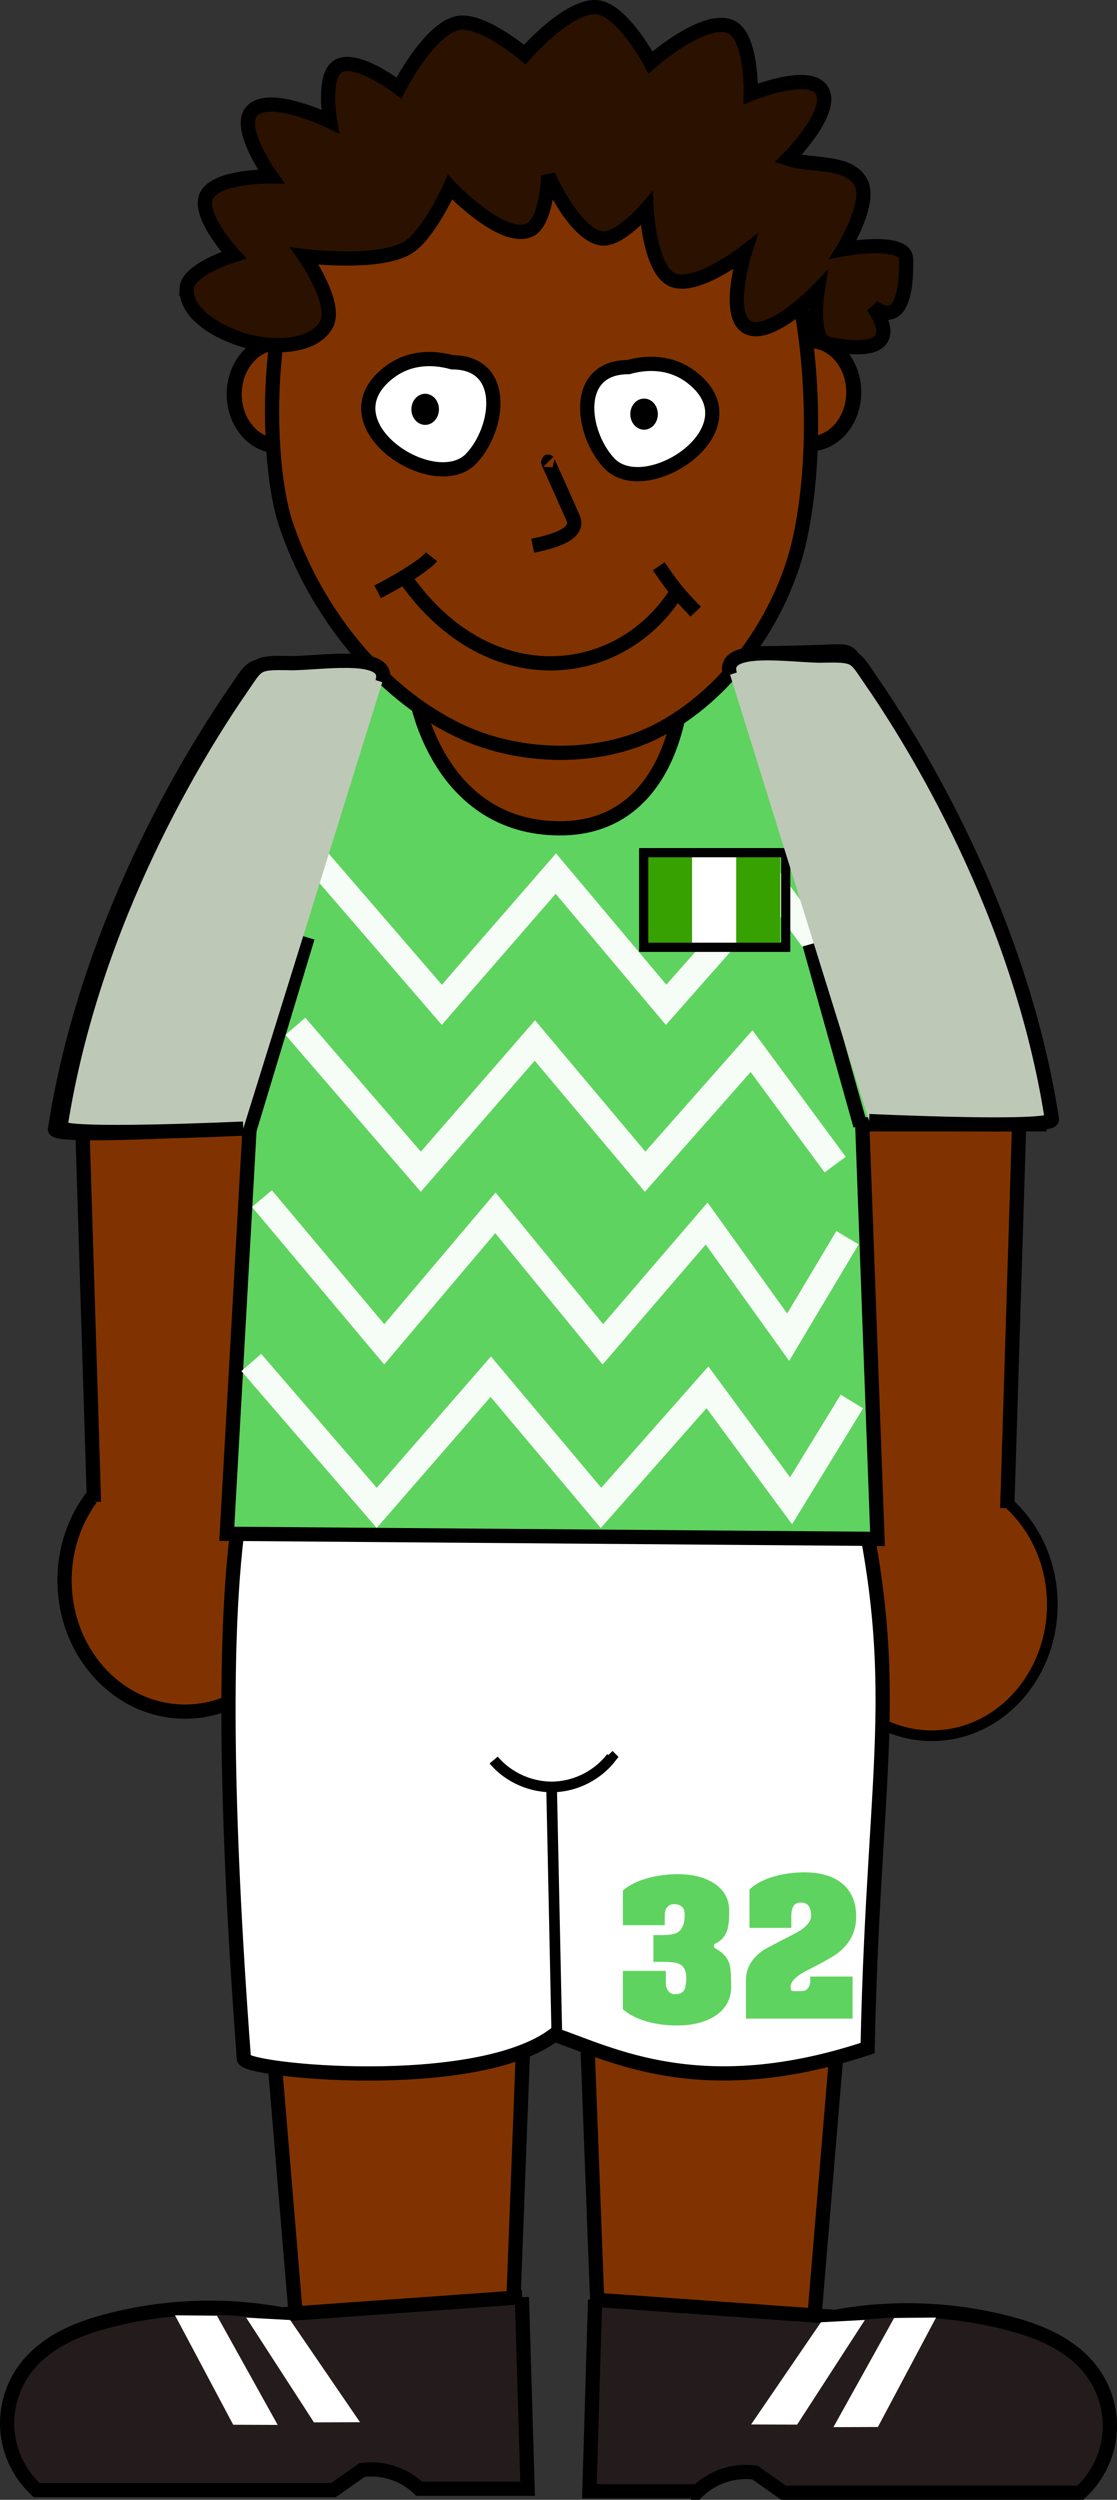 <svg xmlns="http://www.w3.org/2000/svg" width="334.825" height="748.882" viewBox="0 0 313.898 702.077"><rect x="0" y="0" width="313.898" height="702.077" fill="#333333" stroke="none"/><g transform="translate(-168.989 -543.925)"><ellipse style="fill:#803300;fill-opacity:1;stroke:#000;stroke-width:4.223;stroke-miterlimit:4;stroke-dasharray:none;stroke-opacity:1" cx="396.571" cy="654.076" rx="12.334" ry="14.479"/><ellipse style="fill:#803300;fill-opacity:1;stroke:#000;stroke-width:4.223;stroke-miterlimit:4;stroke-dasharray:none;stroke-opacity:1" cx="247.143" cy="654.648" rx="12.334" ry="14.479"/><ellipse style="fill:#803300;fill-opacity:1;stroke:#000;stroke-width:4;stroke-miterlimit:4;stroke-dasharray:none;stroke-opacity:1" cx="220.982" cy="987.777" rx="33.851" ry="36.86"/><ellipse style="fill:#803300;fill-opacity:1;stroke:#000;stroke-width:3;stroke-miterlimit:4;stroke-dasharray:none;stroke-opacity:1" cx="430.857" cy="994.548" rx="33.851" ry="36.86"/><path style="fill:#803300;fill-opacity:1;fill-rule:evenodd;stroke:#000;stroke-width:4;stroke-linecap:butt;stroke-linejoin:miter;stroke-miterlimit:4;stroke-dasharray:none;stroke-opacity:1" d="m245.03 978.815 1.01-126.775-54.043 4.041 3.398 109.667M402.406 980.58l-1.01-126.774 54.043 4.04-3.398 109.667M312.327 1214.866l4.581-120.346-73.328-2.388 9.112 108.953M337.73 1214.202l-4.58-120.346 73.328-2.388-9.112 108.953"/><path style="fill:#fff;fill-opacity:1;fill-rule:evenodd;stroke:#000;stroke-width:4;stroke-linecap:butt;stroke-linejoin:miter;stroke-miterlimit:4;stroke-dasharray:none;stroke-opacity:1" d="M240.54 949.992c61.163.772 109.827-5.116 166.245-1.505 17.425 67.211 7.74 86.487 6.018 170.646-46.666 15.5-72.162 1.633-88.012-3.761-22.053 16.582-86.913 10.205-87.26 6.77-11.127-148.263 2.64-165.748 3.009-172.15z"/><path style="fill:#5fd35f;fill-opacity:1;fill-rule:evenodd;stroke:#000;stroke-width:4;stroke-linecap:butt;stroke-linejoin:miter;stroke-miterlimit:4;stroke-dasharray:none;stroke-opacity:1" d="M235.323 737.74c-11.82 17.083-41.852 65.071-50.875 123.303-.451 2.91 54.704-.635 54.704-.635l-6.429 114.286 182.858 1.429-4.286-116.43h49.286c-19.124-76.563-28.718-87.28-48.038-123.623-5.641-10.725-2.678-9.287-15.271-8.97L249.794 730.8c-10.661-.262-9.718.086-14.471 6.939z"/><path style="fill:#803300;fill-opacity:1;fill-rule:evenodd;stroke:#000;stroke-width:4;stroke-linecap:butt;stroke-linejoin:miter;stroke-miterlimit:4;stroke-dasharray:none;stroke-opacity:1" d="m286.202 740.772 74.286-1.429s-2.258 37.338-34.286 37.22c-33.563-.123-40-35.791-40-35.791z"/><path style="fill:#803300;fill-rule:evenodd;stroke:#000;stroke-width:4;stroke-linecap:butt;stroke-linejoin:miter;stroke-miterlimit:4;stroke-dasharray:none;stroke-opacity:1" d="M268.167 591.42c-26.24 21.324-25.423 80.035-18.849 99.67 8.085 24.148 26.238 47.61 49.339 58.326 16.516 7.661 38.35 8.169 54.62 0 20.212-10.148 35.754-32.308 40.53-54.414 7.131-32.995 1.662-82.205-13.4-101.442-23.311-29.773-83.2-25.74-112.24-2.14z"/><path style="fill:#2b1100;fill-rule:evenodd;stroke:#000;stroke-width:4;stroke-linecap:butt;stroke-linejoin:miter;stroke-miterlimit:4;stroke-dasharray:none;stroke-opacity:1" d="M221.428 624.973c.23-5.41 13.258-9.39 13.258-9.39s-10.22-11.007-7.734-16.574c2.59-5.798 18.23-5.524 18.23-5.524s-9.616-13.376-5.524-18.23c4.785-5.675 22.097 2.762 22.097 2.762s-2.247-12.773 2.21-15.468c5.183-3.135 17.125 6.077 17.125 6.077s8.519-16.626 16.573-18.23c6.786-1.352 18.783 8.838 18.783 8.838s12.371-14.182 20.44-13.258c7.116.816 14.915 15.468 14.915 15.468s15.174-13.422 22.65-9.943c5.916 2.753 5.524 18.782 5.524 18.782s16.21-6.633 19.887-1.105c3.969 5.966-9.391 19.335-9.391 19.335 6.814 2.21 17.01.34 20.44 6.63 3.1 5.685-4.972 18.782-4.972 18.782s17.563-3.201 17.678 2.762c.427 22.34-9.392 13.258-9.392 13.258s12.204 15.536-12.706 10.496c-4.956-1.002-2.762-14.915-2.762-14.915s-13.477 14.01-19.887 10.21c-6.021-3.57-.552-20.993-.552-20.993s-13.823 10.78-20.44 7.734c-6.403-2.946-7.182-19.887-7.182-19.887s-7.703 9.022-12.706 8.286c-7.627-1.122-14.915-17.677-14.915-17.677s-.405 13.526-5.524 15.468c-7.86 2.98-22.098-12.154-22.098-12.154s-6.062 13.677-12.153 17.125c-8.357 4.732-28.726 2.21-28.726 2.21s9.466 13.491 6.077 19.335c-3.689 6.359-14.41 6.474-21.545 4.706-7.484-1.855-18.004-7.213-17.678-14.916z"/><path style="fill:#fff;fill-rule:evenodd;stroke:#000;stroke-width:4;stroke-linecap:butt;stroke-linejoin:miter;stroke-miterlimit:4;stroke-dasharray:none;stroke-opacity:1" d="M296.094 645.678c-6.312-1.748-12.821-1.162-18.199 3.17-17.894 14.414 13.404 34.735 23.61 23.773 7.918-8.504 10.125-26.943-5.41-26.943z"/><ellipse style="fill:#000;fill-opacity:1;stroke:#000;stroke-width:1.346;stroke-miterlimit:4;stroke-dasharray:none;stroke-opacity:1" cx="288.47" cy="658.885" rx="3.197" ry="3.698"/><path d="M345.545 647.032c6.312-1.749 12.821-1.162 18.199 3.17 17.894 14.414-13.404 34.735-23.61 23.773-7.918-8.504-10.125-26.943 5.41-26.943z" style="fill:#fff;fill-rule:evenodd;stroke:#000;stroke-width:4;stroke-linecap:butt;stroke-linejoin:miter;stroke-miterlimit:4;stroke-dasharray:none;stroke-opacity:1"/><ellipse ry="3.698" rx="3.197" cy="660.239" cx="349.986" style="fill:#000;fill-opacity:1;stroke:#000;stroke-width:1.346;stroke-miterlimit:4;stroke-dasharray:none;stroke-opacity:1"/><path style="fill:none;fill-rule:evenodd;stroke:#000;stroke-width:4;stroke-linecap:butt;stroke-linejoin:miter;stroke-miterlimit:4;stroke-dasharray:none;stroke-opacity:1" d="M318.685 697.197c8.97-1.795 12.895-4.299 11.35-7.796-6.967-15.766-7.3-16.103-6.967-15.766"/><g style="stroke-width:4;stroke-miterlimit:4;stroke-dasharray:none"><path d="M111.17 536.139c11.862-6.174 14.728-9.3 15.16-9.84" style="fill:none;fill-rule:evenodd;stroke:#000;stroke-width:4;stroke-linecap:butt;stroke-linejoin:miter;stroke-miterlimit:4;stroke-dasharray:none;stroke-opacity:1" transform="translate(163.95 173.996)"/><path d="M118.085 531.086c23.471 35.016 61.832 30.635 77.66 4.255" style="fill:none;fill-rule:evenodd;stroke:#000;stroke-width:4;stroke-linecap:butt;stroke-linejoin:miter;stroke-miterlimit:4;stroke-dasharray:none;stroke-opacity:1" transform="translate(163.95 173.996)"/><path d="M190.16 528.958c4.812 7.047 5.93 8.057 10.372 12.766" style="fill:none;fill-rule:evenodd;stroke:#000;stroke-width:4;stroke-linecap:butt;stroke-linejoin:miter;stroke-miterlimit:4;stroke-dasharray:none;stroke-opacity:1" transform="translate(163.95 173.996)"/></g><path style="fill:none;fill-rule:evenodd;stroke:#000;stroke-width:3;stroke-linecap:butt;stroke-linejoin:miter;stroke-miterlimit:4;stroke-dasharray:none;stroke-opacity:1" d="m325.497 1116.682-1.504-71.077M307.71 1038.241c4.202 4.98 10.793 7.846 17.301 7.523 6.127-.305 12.058-3.412 15.797-8.275l-.752-.752"/><path style="fill:#241c1c;fill-opacity:1;fill-rule:evenodd;stroke:#000;stroke-width:4;stroke-linecap:butt;stroke-linejoin:miter;stroke-miterlimit:4;stroke-dasharray:none;stroke-opacity:1" d="m315.65 1189.101 1.605 53.79h-30.488a19.433 19.433 0 0 0-5.57-3.753 19.504 19.504 0 0 0-10.477-1.502l-8.023 5.651H179.28c-4.619-4.222-7.595-10.197-8.181-16.427-.587-6.23 1.222-12.656 4.972-17.666 2.82-3.767 6.654-6.7 10.825-8.879 4.17-2.18 8.683-3.636 13.244-4.795a112.942 112.942 0 0 1 48.116-1.605l67.395-4.814zM336.225 1189.816l-1.605 53.79h30.489a19.433 19.433 0 0 1 5.57-3.754 19.504 19.504 0 0 1 10.476-1.502l8.023 5.651h83.418c4.62-4.221 7.595-10.197 8.182-16.427.586-6.23-1.222-12.656-4.972-17.665-2.82-3.768-6.654-6.7-10.825-8.88-4.171-2.179-8.684-3.635-13.245-4.795a112.944 112.944 0 0 0-48.116-1.604l-67.395-4.814z"/><path style="fill:none;fill-rule:evenodd;stroke:#fff;stroke-width:7.376;stroke-linecap:butt;stroke-linejoin:miter;stroke-miterlimit:4;stroke-dasharray:none;stroke-opacity:.941" d="m257.898 785.289 35.252 40.841 32.048-36.857 30.98 36.857 29.91-33.868 23.502 31.876"/><path style="fill:none;fill-rule:evenodd;stroke:#000;stroke-width:4;stroke-linecap:butt;stroke-linejoin:miter;stroke-miterlimit:4;stroke-dasharray:none;stroke-opacity:1" d="m410.76 860.051-14.276-50.866"/><path style="fill:#fff;fill-rule:evenodd;stroke:none;stroke-width:1px;stroke-linecap:butt;stroke-linejoin:miter;stroke-opacity:1" d="m399.688 1196.134-19.627 28.704 12.94.043 19.034-29.4zM420.248 1194.945l-17.048 30.647 12.494-.046 16.349-30.736zM250.53 1195.506l19.628 28.703-12.94.043-19.034-29.4zM229.971 1194.317l17.048 30.647-12.494-.046-16.349-30.736z"/><path d="M384.82 782.435v-.062m-.031.064v-.065m-.023.066v-.067" style="fill:none;stroke:#000;stroke-width:.001"/><path style="fill:none;fill-rule:evenodd;stroke:#000;stroke-width:4;stroke-linecap:butt;stroke-linejoin:miter;stroke-miterlimit:4;stroke-dasharray:none;stroke-opacity:1" d="m239.152 861.123 16.296-53.898"/><path style="fill:#fff;fill-rule:evenodd;stroke-width:1pt" d="M0 212.6h744.09v496.06H0z" transform="matrix(.05 0 0 .05 351.066 773.376)"/><path style="fill:#36a100;fill-rule:evenodd;stroke-width:1pt" d="M496.06 212.6h248.03v496.06H496.06zM0 212.6h248.03v496.06H0z" transform="matrix(.05 0 0 .05 351.066 773.376)"/><path style="opacity:1;fill:none;fill-opacity:1;stroke:#000;stroke-width:2.586;stroke-miterlimit:4;stroke-dasharray:none;stroke-opacity:1" d="M349.879 783.397h39.914v26.581h-39.914z"/><g style="font-style:normal;font-weight:400;font-size:52.993px;line-height:125%;font-family:sans-serif;letter-spacing:0;word-spacing:0;fill:#5fd35f;fill-opacity:1;stroke:none;stroke-width:1px;stroke-linecap:butt;stroke-linejoin:miter;stroke-opacity:1"><path d="M354.782 1094.912h-2.17v-7.52h2.422q3.18 0 4.39-.757 1.97-1.211 1.97-4.996 0-1.565-.808-2.221-.757-.707-2.17-.707-1.262 0-1.969.909-.656.858-.656 2.22v2.776h-11.76v-9.74q2.726-2.372 7.42-3.584 3.886-1.009 8.024-1.009 5.703 0 9.59 2.22 4.845 2.777 4.845 8.126 0 3.584-.505 5.25-.858 2.725-3.432 3.936-.353.151-.353.656 0 .454.303.606 3.18 1.716 4.037 4.34.505 1.564.505 6.41 0 5.299-4.442 8.226-4.138 2.725-10.8 2.725-4.29 0-7.924-.959-4.441-1.16-7.267-3.583v-10.8h12.062v3.533q0 1.06.656 2.069.656.959 1.867.959 1.313 0 1.969-.454.908-.606 1.06-1.918.201-1.313.201-2.12 0-3.18-2.12-4.088-1.16-.505-4.945-.505zM391.27 1102.836q.1.303 1.16.303h1.615q1.211 0 1.766-.555.858-.858.858-2.272v-1.261h11.911v11.81h-29.979v-10.75q0-4.997 4.744-8.378.707-.505 8.782-4.644 4.795-2.473 4.795-5.097 0-3.735-2.827-3.735-1.514 0-2.12 1.01-.605 1.009-.605 2.574v3.532h-11.76v-10.8q2.625-2.473 7.268-3.735 3.886-1.06 8.176-1.06 6.36 0 10.145 2.776 4.39 3.23 4.39 9.69 0 5.956-4.744 9.892-1.867 1.565-8.882 5.098-4.795 2.422-4.795 4.643 0 .606.101.959z" style="font-style:normal;font-variant:normal;font-weight:100;font-stretch:normal;font-family:AcmeFont;-inkscape-font-specification:'AcmeFont Thin';fill:#5fd35f;fill-opacity:1"/></g><path style="fill:none;fill-rule:evenodd;stroke:#fff;stroke-width:7.376;stroke-linecap:butt;stroke-linejoin:miter;stroke-miterlimit:4;stroke-dasharray:none;stroke-opacity:.941" d="m239.606 926.58 35.252 40.84 32.048-36.856 30.98 36.857 29.91-33.869 23.502 31.877 17.092-27.892"/><path style="fill:none;fill-rule:evenodd;stroke:#fff;stroke-width:7.29;stroke-linecap:butt;stroke-linejoin:miter;stroke-miterlimit:4;stroke-dasharray:none;stroke-opacity:.941" d="m242.6 880.559 34.366 40.92 31.243-36.928 30.2 36.928 29.16-33.934 22.911 31.938 16.663-27.946"/><path style="fill:none;fill-rule:evenodd;stroke:#fff;stroke-width:7.376;stroke-linecap:butt;stroke-linejoin:miter;stroke-miterlimit:4;stroke-dasharray:none;stroke-opacity:.941" d="m251.998 832.164 35.253 40.841 32.047-36.857 30.98 36.857 29.91-33.868 23.502 31.876"/><path style="fill:#bec8b7;fill-opacity:1;fill-rule:evenodd;stroke:#000;stroke-width:4;stroke-linecap:butt;stroke-linejoin:miter;stroke-miterlimit:4;stroke-dasharray:none;stroke-opacity:1" d="M276.41 735.536c2.77-8.5-15.244-5.602-25.103-5.355-10.66-.262-9.717.086-14.47 6.939-11.821 17.082-41.853 65.071-50.876 123.303-.45 2.91 51.39.47 51.39.47M374.157 733.421c-2.771-8.5 15.243-5.602 25.102-5.354 10.661-.263 9.718.085 14.471 6.938 11.82 17.083 41.852 65.071 50.875 123.303.451 2.91-51.39.47-51.39.47"/></g></svg>